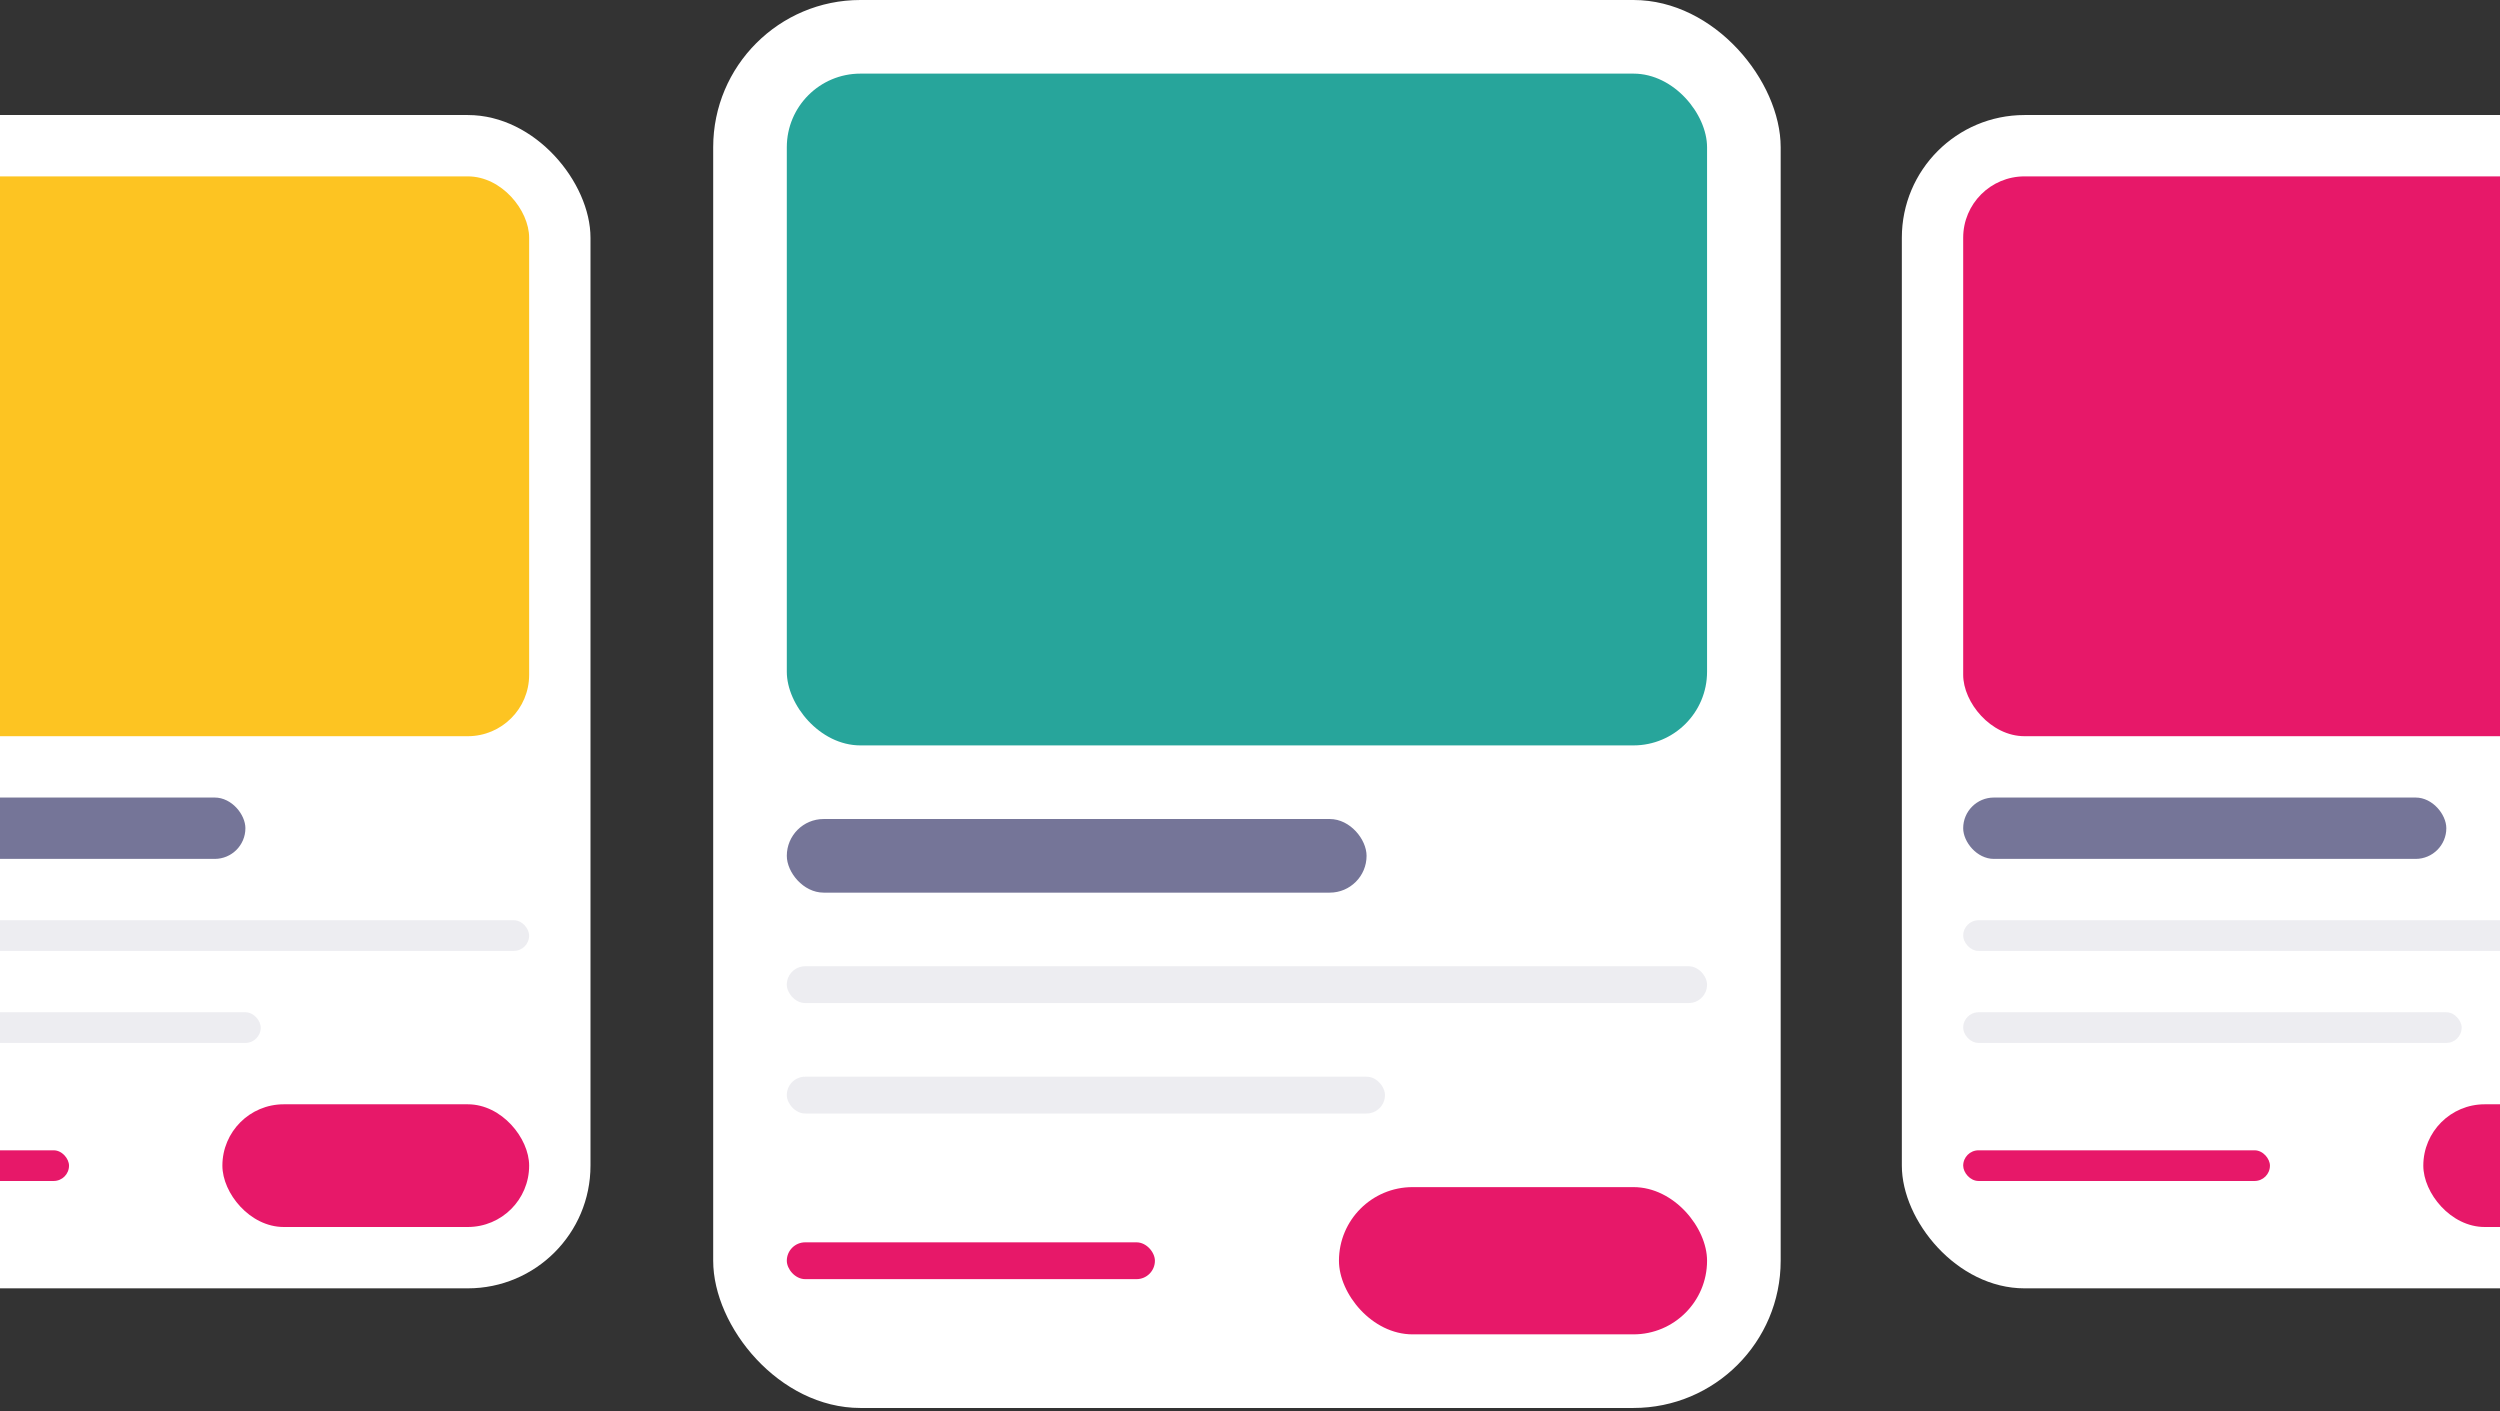<svg width="326" height="184" viewBox="0 0 326 184" fill="none" xmlns="http://www.w3.org/2000/svg">
<rect x="0" y="0" width="326" height="184" fill="#333333" stroke="none"/>
<rect x="-39" y="15" width="116" height="153" rx="16" fill="white"/>
<rect x="-31" y="23" width="100" height="73" rx="8" fill="#FDC422"/>
<rect x="-31" y="104" width="63" height="8" rx="4" fill="#191954" fill-opacity="0.6"/>
<rect x="-31" y="120" width="100" height="4" rx="2" fill="#191954" fill-opacity="0.08"/>
<rect x="-31" y="132" width="65" height="4" rx="2" fill="#191954" fill-opacity="0.08"/>
<rect x="-31" y="150" width="40" height="4" rx="2" fill="#E71869"/>
<rect x="29" y="144" width="40" height="16" rx="8" fill="#E71869"/>
<rect x="248" y="15" width="116" height="153" rx="16" fill="white"/>
<rect x="256" y="23" width="100" height="73" rx="8" fill="#E71869"/>
<rect x="256" y="104" width="63" height="8" rx="4" fill="#191954" fill-opacity="0.6"/>
<rect x="256" y="120" width="100" height="4" rx="2" fill="#191954" fill-opacity="0.08"/>
<rect x="256" y="132" width="65" height="4" rx="2" fill="#191954" fill-opacity="0.08"/>
<rect x="256" y="150" width="40" height="4" rx="2" fill="#E71869"/>
<rect x="316" y="144" width="40" height="16" rx="8" fill="#E71869"/>
<rect x="93" width="139.2" height="183.6" rx="19.2" fill="white"/>
<rect x="102.6" y="9.6" width="120" height="87.6" rx="9.6" fill="#27A59B"/>
<rect x="102.6" y="106.8" width="75.6" height="9.6" rx="4.8" fill="#191954" fill-opacity="0.6"/>
<rect x="102.6" y="126" width="120" height="4.8" rx="2.4" fill="#191954" fill-opacity="0.08"/>
<rect x="102.6" y="140.4" width="78" height="4.8" rx="2.4" fill="#191954" fill-opacity="0.08"/>
<rect x="102.6" y="162" width="48" height="4.8" rx="2.4" fill="#E71869"/>
<rect x="174.6" y="154.8" width="48" height="19.2" rx="9.6" fill="#E71869"/>
</svg>
